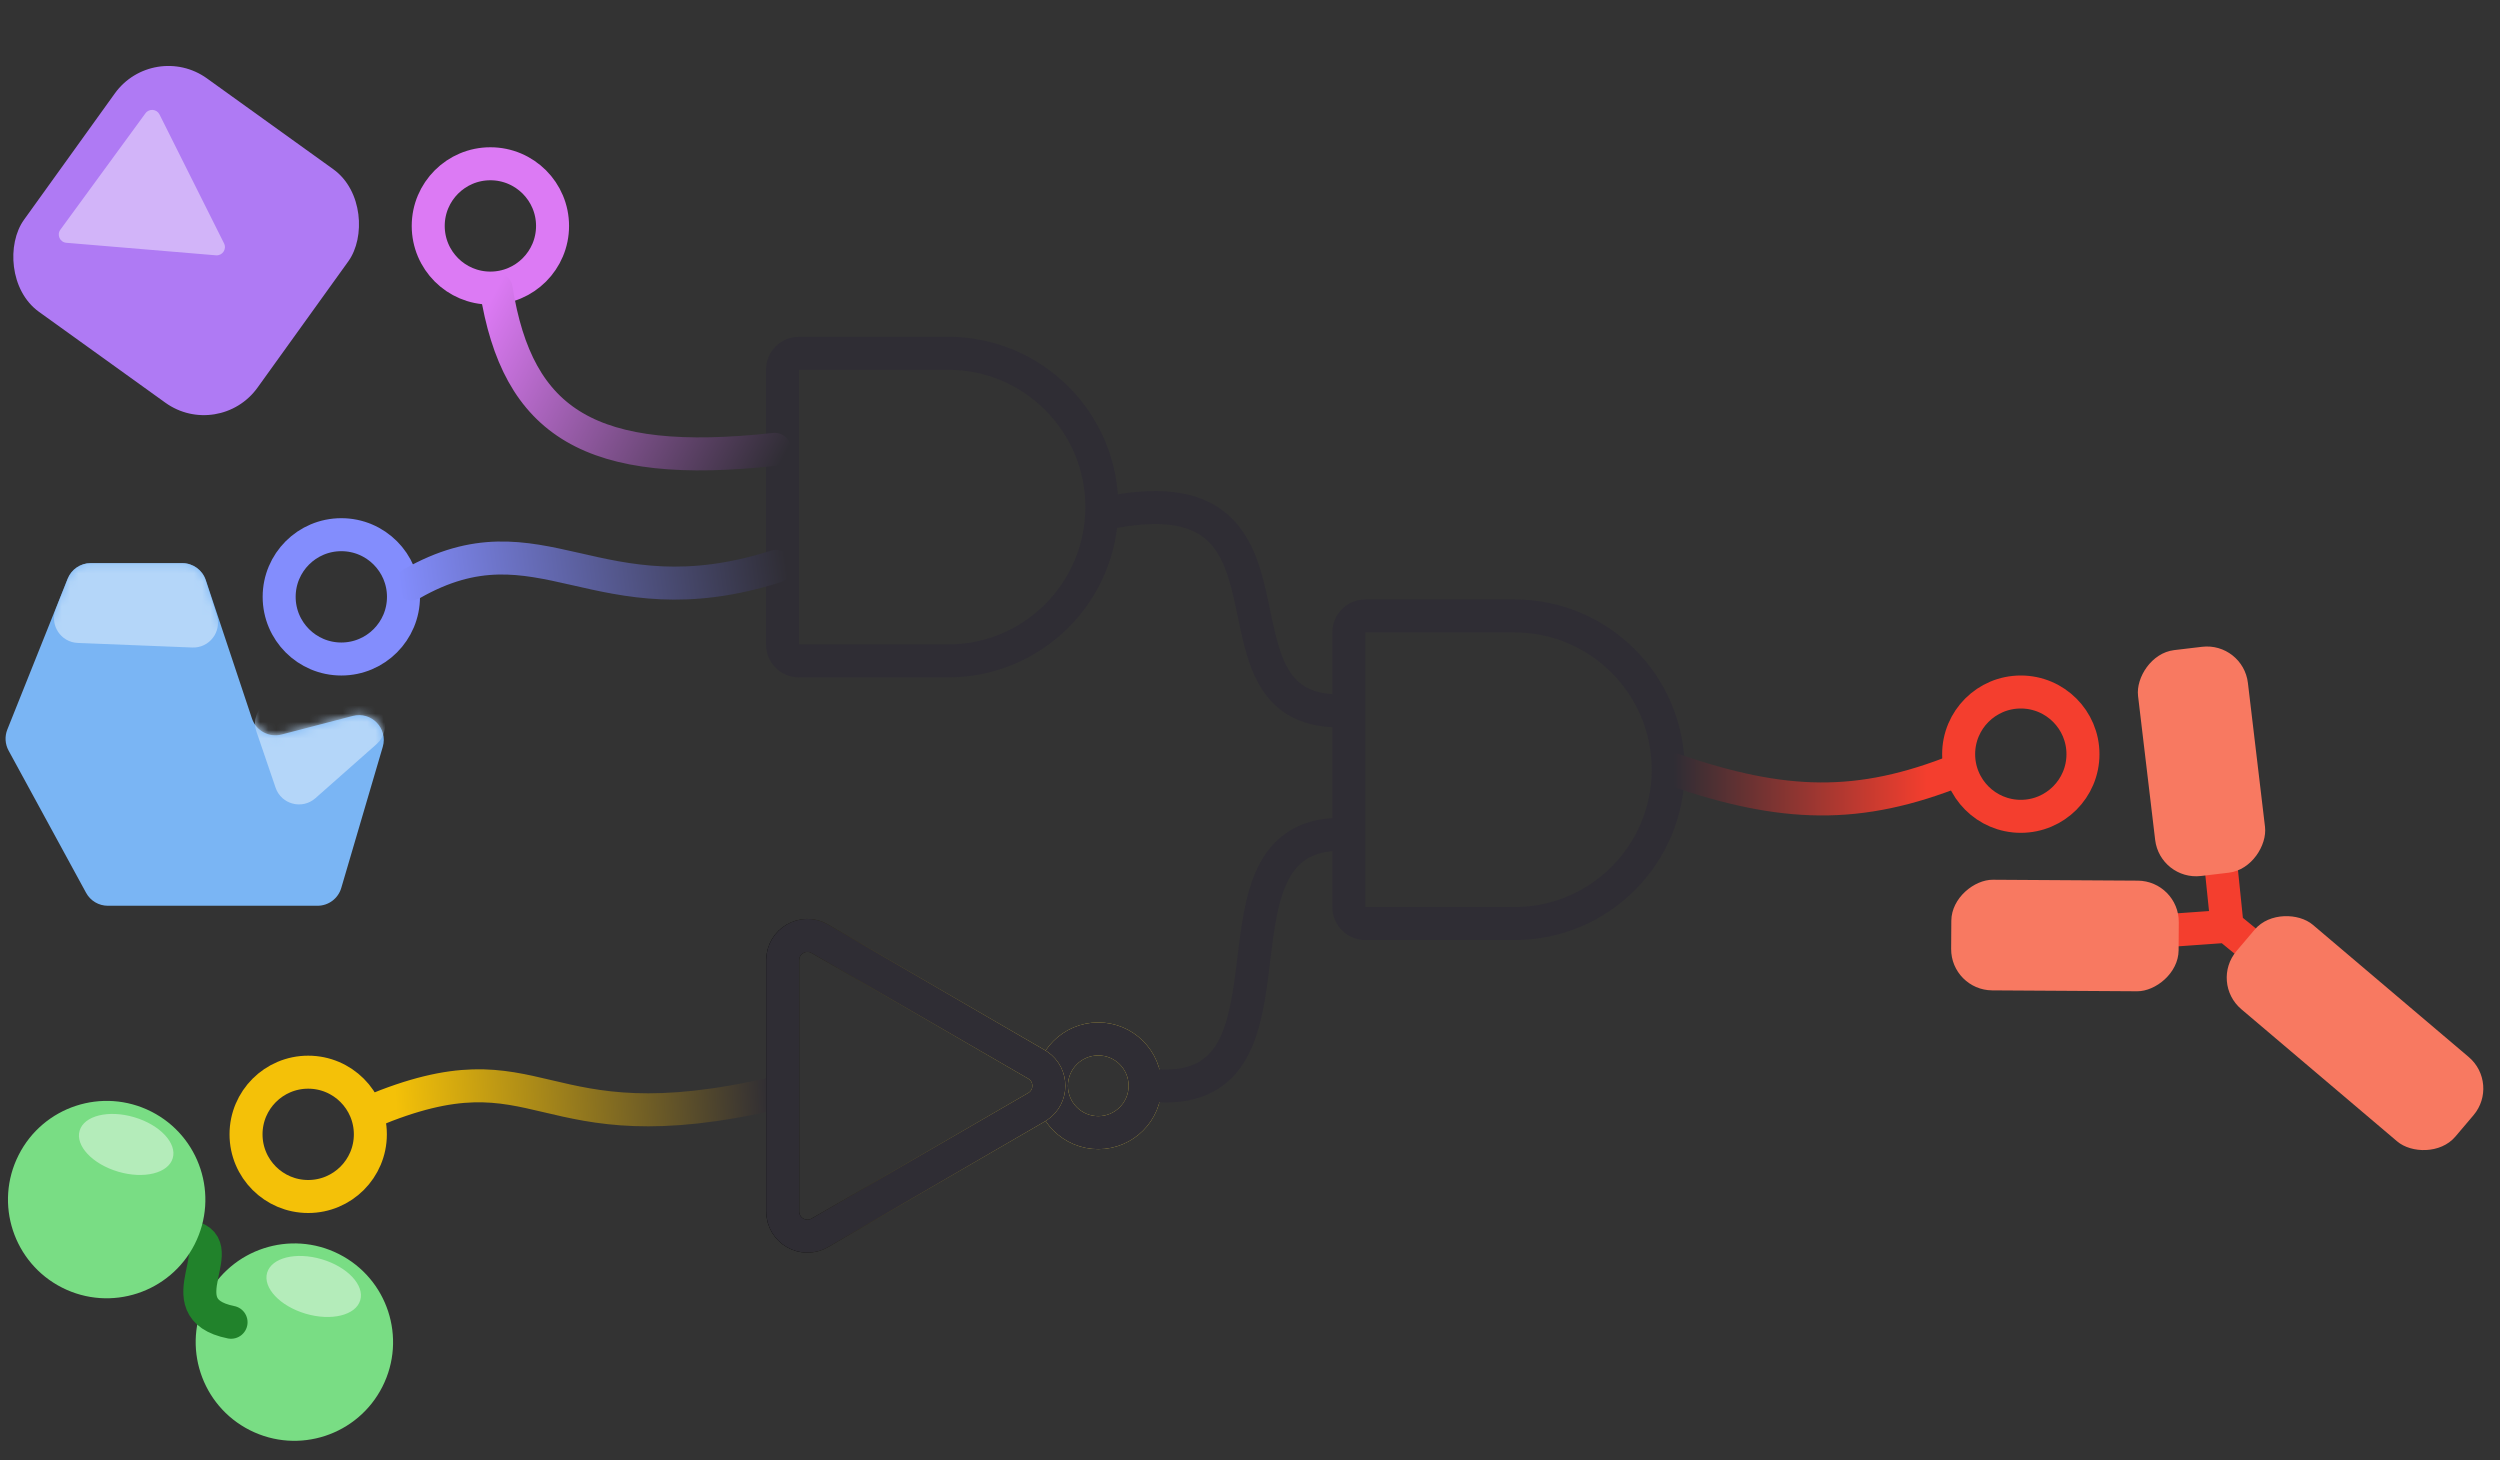 <svg width="303" height="177" viewBox="0 0 303 177" fill="none" xmlns="http://www.w3.org/2000/svg">
<rect x="0" y="0" width="303" height="177" fill="#333333" stroke="none"/>
<style>
  :root {
    --line-color: #2F2D34;
  }

  @media (prefers-color-scheme: dark) {
    :root {
      --line-color: white;
    }
  }
</style>
<g clip-path="url(#clip0_237_1595)">
<path d="M114.903 42.817C125.199 42.817 133.546 51.163 133.546 61.459C133.546 71.755 125.199 80.102 114.903 80.102H96.839C95.734 80.102 94.839 79.207 94.839 78.102V44.817C94.839 43.712 95.734 42.817 96.839 42.817H114.903Z" stroke="#2F2D34" stroke-width="4" stroke-linejoin="round"/>
<path d="M183.545 74.65C193.841 74.65 202.187 82.997 202.188 93.293C202.188 103.589 193.841 111.935 183.545 111.935H165.48C164.376 111.935 163.48 111.04 163.48 109.935V76.65C163.48 75.546 164.376 74.65 165.48 74.65H183.545Z" stroke="#2F2D34" stroke-width="4" stroke-linejoin="round"/>
<rect x="18.585" y="4.83" width="34.857" height="34.857" rx="8" transform="rotate(35.714 18.585 4.83)" fill="#AF7AF4"/>
<path d="M17.631 13.73C18.072 13.126 18.997 13.204 19.332 13.873L27.155 29.5C27.505 30.198 26.956 31.009 26.178 30.944L8.041 29.425C7.263 29.36 6.857 28.469 7.317 27.839L17.631 13.73Z" fill="#AF7AF4"/>
<path d="M17.631 13.73C18.072 13.126 18.997 13.204 19.332 13.873L27.155 29.5C27.505 30.198 26.956 31.009 26.178 30.944L8.041 29.425C7.263 29.36 6.857 28.469 7.317 27.839L17.631 13.73Z" fill="white" fill-opacity="0.44"/>
<path d="M8.202 70.136L0.888 88.42C0.556 89.25 0.612 90.185 1.04 90.97L10.435 108.213C10.961 109.178 11.972 109.778 13.07 109.778H38.482C39.813 109.778 40.985 108.901 41.36 107.625L46.39 90.522C47.048 88.284 45.012 86.184 42.755 86.773L34.135 89.022C32.606 89.421 31.031 88.566 30.531 87.068L24.943 70.302C24.535 69.077 23.388 68.251 22.097 68.251H10.987C9.76 68.251 8.657 68.998 8.202 70.136Z" fill="#7AB5F4"/>
<mask id="mask0_237_1595" style="mask-type:alpha" maskUnits="userSpaceOnUse" x="0" y="68" width="47" height="42">
<path d="M8.202 70.136L0.888 88.42C0.556 89.25 0.612 90.185 1.04 90.97L10.435 108.213C10.961 109.178 11.972 109.778 13.07 109.778H38.482C39.813 109.778 40.985 108.901 41.36 107.625L46.39 90.522C47.048 88.284 45.012 86.184 42.755 86.773L34.135 89.022C32.606 89.421 31.031 88.566 30.531 87.068L24.943 70.302C24.535 69.077 23.388 68.251 22.097 68.251H10.987C9.76 68.251 8.657 68.998 8.202 70.136Z" fill="#7AB5F4"/>
</mask>
<g mask="url(#mask0_237_1595)">
<path d="M22.068 68.251H10.996C9.765 68.251 8.658 69.003 8.206 70.148L6.754 73.824C5.995 75.746 7.36 77.841 9.424 77.924L23.3 78.479C25.381 78.562 26.912 76.552 26.278 74.568L24.926 70.337C24.528 69.094 23.373 68.251 22.068 68.251Z" fill="#7AB5F4"/>
<path d="M22.068 68.251H10.996C9.765 68.251 8.658 69.003 8.206 70.148L6.754 73.824C5.995 75.746 7.36 77.841 9.424 77.924L23.3 78.479C25.381 78.562 26.912 76.552 26.278 74.568L24.926 70.337C24.528 69.094 23.373 68.251 22.068 68.251Z" fill="white" fill-opacity="0.44"/>
<path d="M43.714 84.962L34.001 84.694C31.91 84.636 30.403 86.682 31.079 88.662L33.399 95.463C34.09 97.49 36.62 98.16 38.225 96.743L45.618 90.209C47.658 88.406 46.436 85.037 43.714 84.962Z" fill="#7AB5F4"/>
<path d="M43.714 84.962L34.001 84.694C31.91 84.636 30.403 86.682 31.079 88.662L33.399 95.463C34.09 97.49 36.62 98.16 38.225 96.743L45.618 90.209C47.658 88.406 46.436 85.037 43.714 84.962Z" fill="white" fill-opacity="0.44"/>
</g>
<path d="M59.435 19.849C63.596 19.85 66.969 23.223 66.969 27.384C66.969 31.544 63.596 34.917 59.435 34.917C55.275 34.917 51.902 31.544 51.901 27.384C51.901 23.223 55.275 19.849 59.435 19.849Z" stroke="#DC7AF4" stroke-width="4"/>
<path d="M244.922 83.871C249.082 83.872 252.455 87.245 252.455 91.406C252.455 95.566 249.082 98.939 244.922 98.939C240.761 98.939 237.388 95.566 237.388 91.406C237.388 87.245 240.761 83.871 244.922 83.871Z" stroke="#F43E2E" stroke-width="4"/>
<path d="M60.135 35.025C62.732 51.339 71.564 56.908 93.894 54.463" stroke="url(#paint0_linear_237_1595)" stroke-width="4" stroke-linecap="round"/>
<circle cx="41.368" cy="72.338" r="7.534" stroke="#838DFD" stroke-width="4"/>
<circle cx="37.353" cy="137.482" r="7.534" stroke="#F4C108" stroke-width="4"/>
<circle cx="133.11" cy="131.598" r="5.679" stroke="#E5CA41" stroke-width="4"/>
<circle cx="133.11" cy="131.598" r="5.679" stroke="#2F2D34" stroke-width="4"/>
<path d="M49.887 70.762C65.512 61.831 72.317 75.565 94.056 68.643" stroke="url(#paint1_linear_237_1595)" stroke-width="4" stroke-linecap="round"/>
<path d="M44.887 134.762C66.087 125.831 64.56 139.38 94.057 132.458" stroke="url(#paint2_linear_237_1595)" stroke-width="4" stroke-linecap="round"/>
<path d="M133.752 62.274C160.711 56.443 144.557 86.154 162.276 86.154" stroke="#2F2D34" stroke-width="4" stroke-linecap="round"/>
<path d="M140.291 131.598C159.366 132.718 144.765 101.121 162.484 101.121" stroke="#2F2D34" stroke-width="4" stroke-linecap="round"/>
<path d="M269.044 103.64L269.933 112.267M269.933 112.267L278.434 119.236M269.933 112.267L260.283 112.956" stroke="url(#paint3_linear_237_1595)" stroke-width="4" stroke-linecap="round"/>
<rect x="236.448" y="120.002" width="13.408" height="27.569" rx="5" transform="rotate(-89.645 236.448 120.002)" fill="#F87961"/>
<rect width="13.408" height="27.569" rx="5" transform="matrix(-0.993 0.118 0.118 0.993 271.856 77.802)" fill="#F87961"/>
<rect x="303.026" y="131.348" width="13.408" height="34.777" rx="5" transform="rotate(130.305 303.026 131.348)" fill="#F87961"/>
<path d="M202.857 93.293C216.147 97.858 225.285 98.164 237.419 93.293" stroke="url(#paint4_linear_237_1595)" stroke-width="4" stroke-linecap="round"/>
<path d="M125.807 129.117C127.558 130.298 127.559 132.899 125.807 134.08L125.625 134.194L99.367 149.416C97.367 150.576 94.863 149.133 94.862 146.822L94.862 116.375C94.862 114.064 97.367 112.62 99.367 113.78L125.625 129.003L125.807 129.117Z" stroke="url(#paint5_linear_237_1595)" stroke-width="4" stroke-linejoin="round"/>
<path d="M125.807 129.117C127.558 130.298 127.559 132.899 125.807 134.08L125.625 134.194L99.367 149.416C97.367 150.576 94.863 149.133 94.862 146.822L94.862 116.375C94.862 114.064 97.367 112.62 99.367 113.78L125.625 129.003L125.807 129.117Z" stroke="#2F2D34" stroke-width="4" stroke-linejoin="round"/>
<circle cx="35.679" cy="162.665" r="11.96" transform="rotate(116.839 35.679 162.665)" fill="#79DD84"/>
<ellipse cx="38.02" cy="155.92" rx="5.884" ry="3.441" transform="rotate(16.494 38.02 155.92)" fill="#79DD84"/>
<ellipse cx="38.02" cy="155.92" rx="5.884" ry="3.441" transform="rotate(16.494 38.02 155.92)" fill="white" fill-opacity="0.44"/>
<path d="M28.005 160.256C19.58 158.572 28.799 150.423 22.524 149.842" stroke="#21822B" stroke-width="4" stroke-linecap="round"/>
<circle cx="12.929" cy="145.391" r="11.96" transform="rotate(116.839 12.929 145.391)" fill="#79DD84"/>
<ellipse cx="15.293" cy="138.707" rx="5.884" ry="3.441" transform="rotate(16.494 15.293 138.707)" fill="#79DD84"/>
<ellipse cx="15.293" cy="138.707" rx="5.884" ry="3.441" transform="rotate(16.494 15.293 138.707)" fill="white" fill-opacity="0.44"/>
</g>
<defs>
<linearGradient id="paint0_linear_237_1595" x1="95.687" y1="54.137" x2="60.135" y2="35.025" gradientUnits="userSpaceOnUse">
<stop stop-color="#2F2D34"/>
<stop offset="1" stop-color="#DC7AF4"/>
</linearGradient>
<linearGradient id="paint1_linear_237_1595" x1="48.931" y1="74.995" x2="95.361" y2="68.643" gradientUnits="userSpaceOnUse">
<stop stop-color="#838DFD"/>
<stop offset="1" stop-color="#2F2D34"/>
</linearGradient>
<linearGradient id="paint2_linear_237_1595" x1="48.028" y1="134.762" x2="93.428" y2="131.85" gradientUnits="userSpaceOnUse">
<stop stop-color="#F4C108"/>
<stop offset="1" stop-color="#2F2D34"/>
</linearGradient>
<linearGradient id="paint3_linear_237_1595" x1="260.283" y1="103.919" x2="278.434" y2="103.919" gradientUnits="userSpaceOnUse">
<stop offset="1" stop-color="#F43E2E"/>
</linearGradient>
<linearGradient id="paint4_linear_237_1595" x1="202.857" y1="93.293" x2="233.554" y2="93.293" gradientUnits="userSpaceOnUse">
<stop stop-color="#2F2D34"/>
<stop offset="1" stop-color="#F43E2E"/>
</linearGradient>
<linearGradient id="paint5_linear_237_1595" x1="95.464" y1="134.081" x2="128.304" y2="132.109" gradientUnits="userSpaceOnUse">
<stop/>
<stop offset="1" stop-color="#E5CA41"/>
</linearGradient>
<clipPath id="clip0_237_1595">
<rect width="303" height="177" fill="white"/>
</clipPath>
</defs>
</svg>
